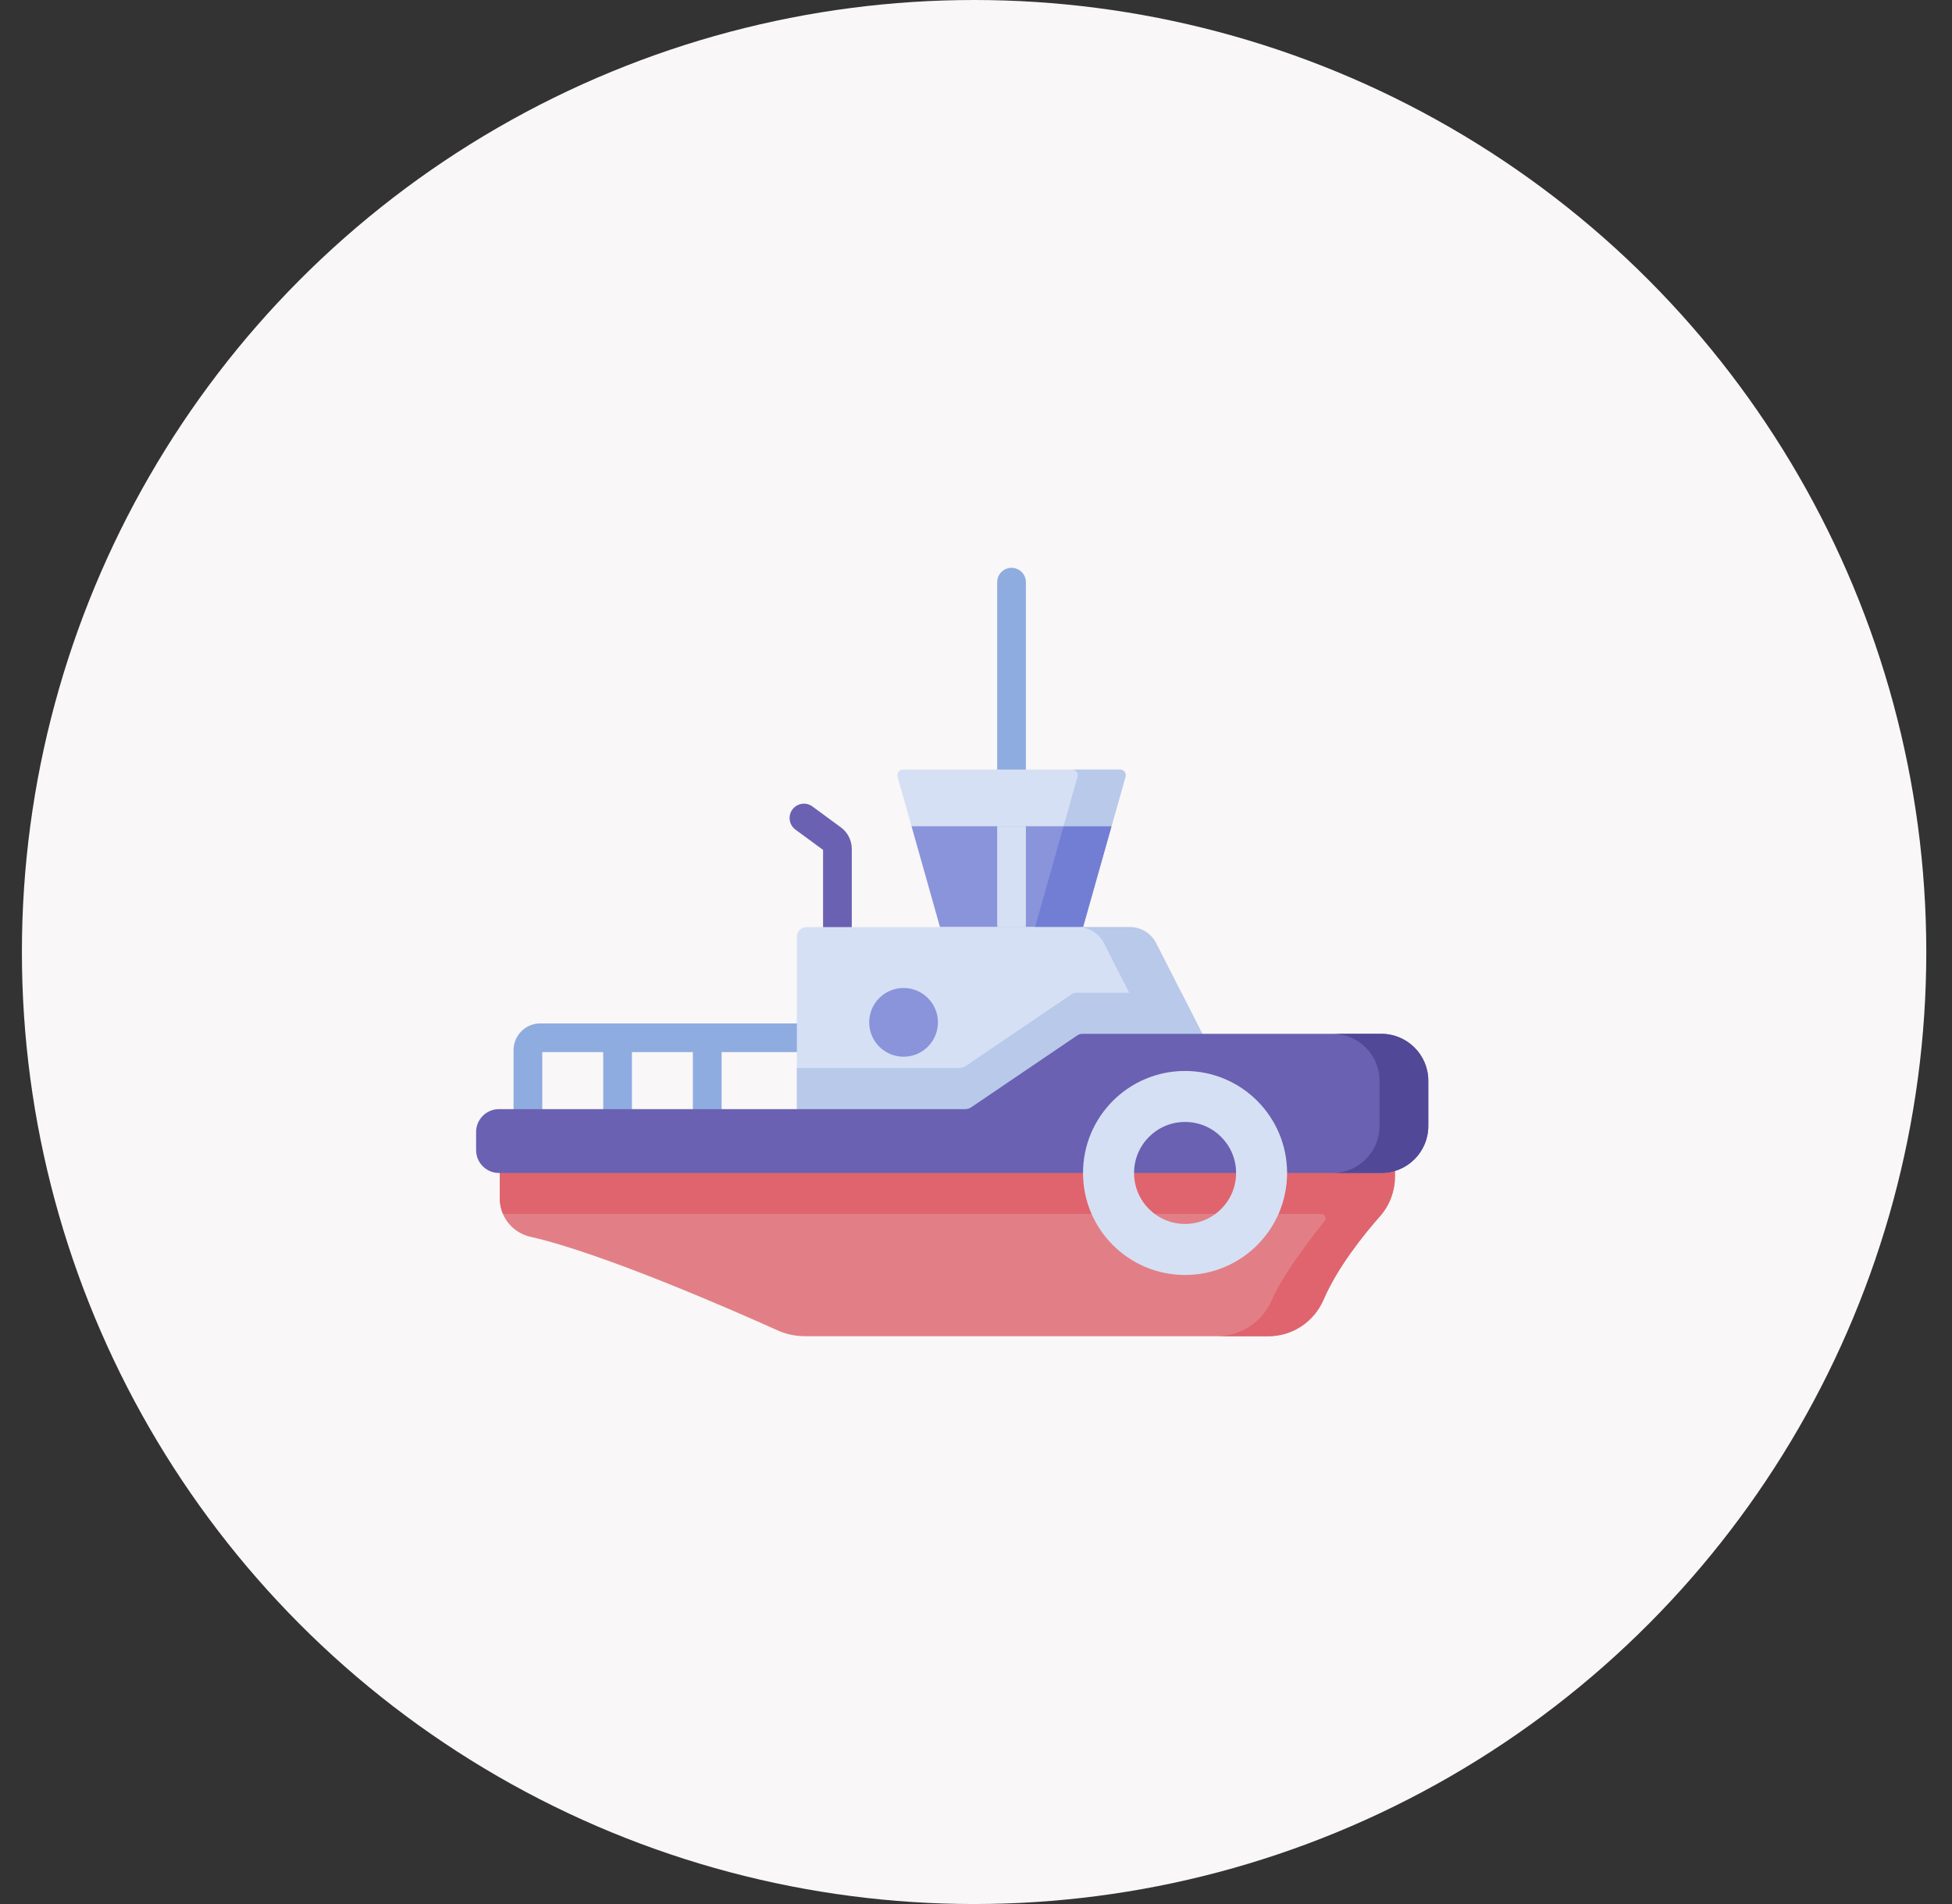 <svg width="41" height="40" viewBox="0 0 41 40" fill="none" xmlns="http://www.w3.org/2000/svg">
<rect x="0" y="0" width="41" height="40" fill="#333333" stroke="none"/>
<g id="Icon - Anchor">
<circle id="Icon Bg" cx="20.46" cy="20" r="20" fill="#F9F7F7"/>
<g id="boat 1" clip-path="url(#clip0_82_1785)">
<g id="Group">
<path id="Vector" d="M16.738 21.5H11.348C11.039 21.5 10.787 21.752 10.787 22.061V23.301C10.787 23.468 10.922 23.603 11.088 23.603C11.255 23.603 11.39 23.468 11.39 23.301V22.103H12.67V23.301C12.67 23.468 12.805 23.603 12.972 23.603C13.138 23.603 13.273 23.468 13.273 23.301V22.103H14.553V23.301C14.553 23.468 14.688 23.603 14.855 23.603C15.022 23.603 15.157 23.468 15.157 23.301V22.103H16.738C16.905 22.103 17.04 21.968 17.04 21.801C17.04 21.635 16.905 21.5 16.738 21.5Z" fill="#8FACE0"/>
<path id="Vector_2" d="M17.59 19.779C17.423 19.779 17.288 19.644 17.288 19.477V17.855L16.708 17.429C16.574 17.33 16.545 17.142 16.643 17.007C16.742 16.873 16.931 16.844 17.065 16.943L17.661 17.381C17.805 17.486 17.891 17.656 17.891 17.835V19.477C17.891 19.644 17.756 19.779 17.59 19.779Z" fill="#6A61B2"/>
<path id="Vector_3" d="M19.145 17.355L19.744 19.477H22.748L23.347 17.355H19.145Z" fill="#8A94DB"/>
<path id="Vector_4" d="M22.34 17.355L21.741 19.477H22.748L23.347 17.355H22.34Z" fill="#717ED4"/>
<path id="Vector_5" d="M21.246 17.361C21.079 17.361 20.945 17.226 20.945 17.059V12.231C20.945 12.064 21.08 11.929 21.246 11.929C21.413 11.929 21.548 12.064 21.548 12.231V17.059C21.548 17.226 21.413 17.361 21.246 17.361Z" fill="#8FACE0"/>
<path id="Vector_6" d="M23.524 16.167H18.969C18.889 16.167 18.831 16.243 18.853 16.32L19.145 17.355H23.348L23.64 16.32C23.662 16.243 23.604 16.167 23.524 16.167Z" fill="#D6E0F4"/>
<path id="Vector_7" d="M23.523 16.167H22.516C22.596 16.167 22.654 16.243 22.632 16.32L22.34 17.355H23.347L23.64 16.32C23.661 16.243 23.604 16.167 23.523 16.167Z" fill="#B8C9EA"/>
<path id="Vector_8" d="M20.95 19.477H21.543C21.546 19.459 21.548 19.439 21.548 19.42V17.355H20.945V19.42C20.945 19.439 20.947 19.459 20.95 19.477Z" fill="#D6E0F4"/>
<path id="Vector_9" d="M16.738 23.715V19.678C16.738 19.567 16.828 19.477 16.939 19.477H23.733C23.965 19.477 24.177 19.607 24.283 19.814L26.269 23.715H16.738Z" fill="#D6E0F4"/>
<path id="Vector_10" d="M24.283 19.814C24.177 19.607 23.965 19.477 23.733 19.477H22.637C22.869 19.477 23.082 19.607 23.187 19.814L25.173 23.715H26.269L24.283 19.814Z" fill="#B8C9EA"/>
<path id="Vector_11" d="M22.503 20.89L20.284 22.395C20.244 22.422 20.196 22.437 20.148 22.437H16.738V23.715H26.269L24.813 20.855H22.616C22.576 20.855 22.537 20.867 22.503 20.89Z" fill="#B8C9EA"/>
<path id="Vector_12" d="M29.299 23.715V24.721C29.299 25.027 29.187 25.323 28.984 25.552C28.637 25.945 28.089 26.628 27.798 27.309C27.6 27.771 27.146 28.071 26.644 28.071H16.904C16.705 28.071 16.51 28.029 16.329 27.947C15.452 27.552 12.666 26.326 11.142 25.983C10.766 25.898 10.498 25.567 10.498 25.182V24.172L29.299 23.715Z" fill="#E27F86"/>
<path id="Vector_13" d="M29.148 25.318C29.235 25.163 29.299 24.934 29.299 24.737V23.715L20.685 23.929L20.404 24.119C20.364 24.147 20.317 24.172 20.269 24.172H10.498V25.182C10.498 25.295 10.522 25.403 10.564 25.502H27.748C27.826 25.502 27.869 25.592 27.821 25.653C27.557 25.982 26.943 26.776 26.715 27.309C26.517 27.771 26.063 28.071 25.56 28.071H26.644C27.15 28.071 27.601 27.764 27.802 27.299C28.094 26.622 28.639 25.944 28.984 25.552C28.999 25.536 29.013 25.519 29.026 25.502C29.054 25.465 29.09 25.422 29.143 25.327L29.148 25.318Z" fill="#DF646E"/>
<path id="Vector_14" d="M22.624 21.754L20.404 23.259C20.364 23.286 20.317 23.301 20.269 23.301H10.48C10.215 23.301 10 23.516 10 23.781V24.162C10 24.427 10.215 24.642 10.48 24.642H29.014C29.558 24.642 30 24.2 30 23.655V22.705C30 22.16 29.558 21.719 29.014 21.719H22.737C22.697 21.719 22.658 21.731 22.624 21.754Z" fill="#6A61B2"/>
<path id="Vector_15" d="M29.014 21.719H27.99C28.535 21.719 28.976 22.16 28.976 22.705V23.655C28.976 24.2 28.535 24.642 27.99 24.642H29.014C29.558 24.642 30 24.2 30 23.655V22.705C30 22.16 29.558 21.719 29.014 21.719Z" fill="#514898"/>
<path id="Vector_16" d="M19.697 21.549C19.737 21.152 19.447 20.799 19.05 20.759C18.654 20.72 18.3 21.009 18.26 21.406C18.221 21.803 18.511 22.157 18.907 22.196C19.304 22.236 19.658 21.946 19.697 21.549Z" fill="#8A94DB"/>
<path id="Vector_17" d="M24.891 22.499C23.707 22.499 22.748 23.458 22.748 24.642C22.748 25.825 23.707 26.785 24.891 26.785C26.075 26.785 27.034 25.825 27.034 24.642C27.034 23.458 26.075 22.499 24.891 22.499ZM24.891 25.713C24.299 25.713 23.82 25.233 23.82 24.642C23.82 24.05 24.299 23.57 24.891 23.57C25.483 23.57 25.963 24.05 25.963 24.642C25.963 25.233 25.483 25.713 24.891 25.713Z" fill="#D6E0F4"/>
</g>
</g>
</g>
<defs>
<clipPath id="clip0_82_1785">
<rect width="20" height="20" fill="white" transform="translate(10 10)"/>
</clipPath>
</defs>
</svg>
